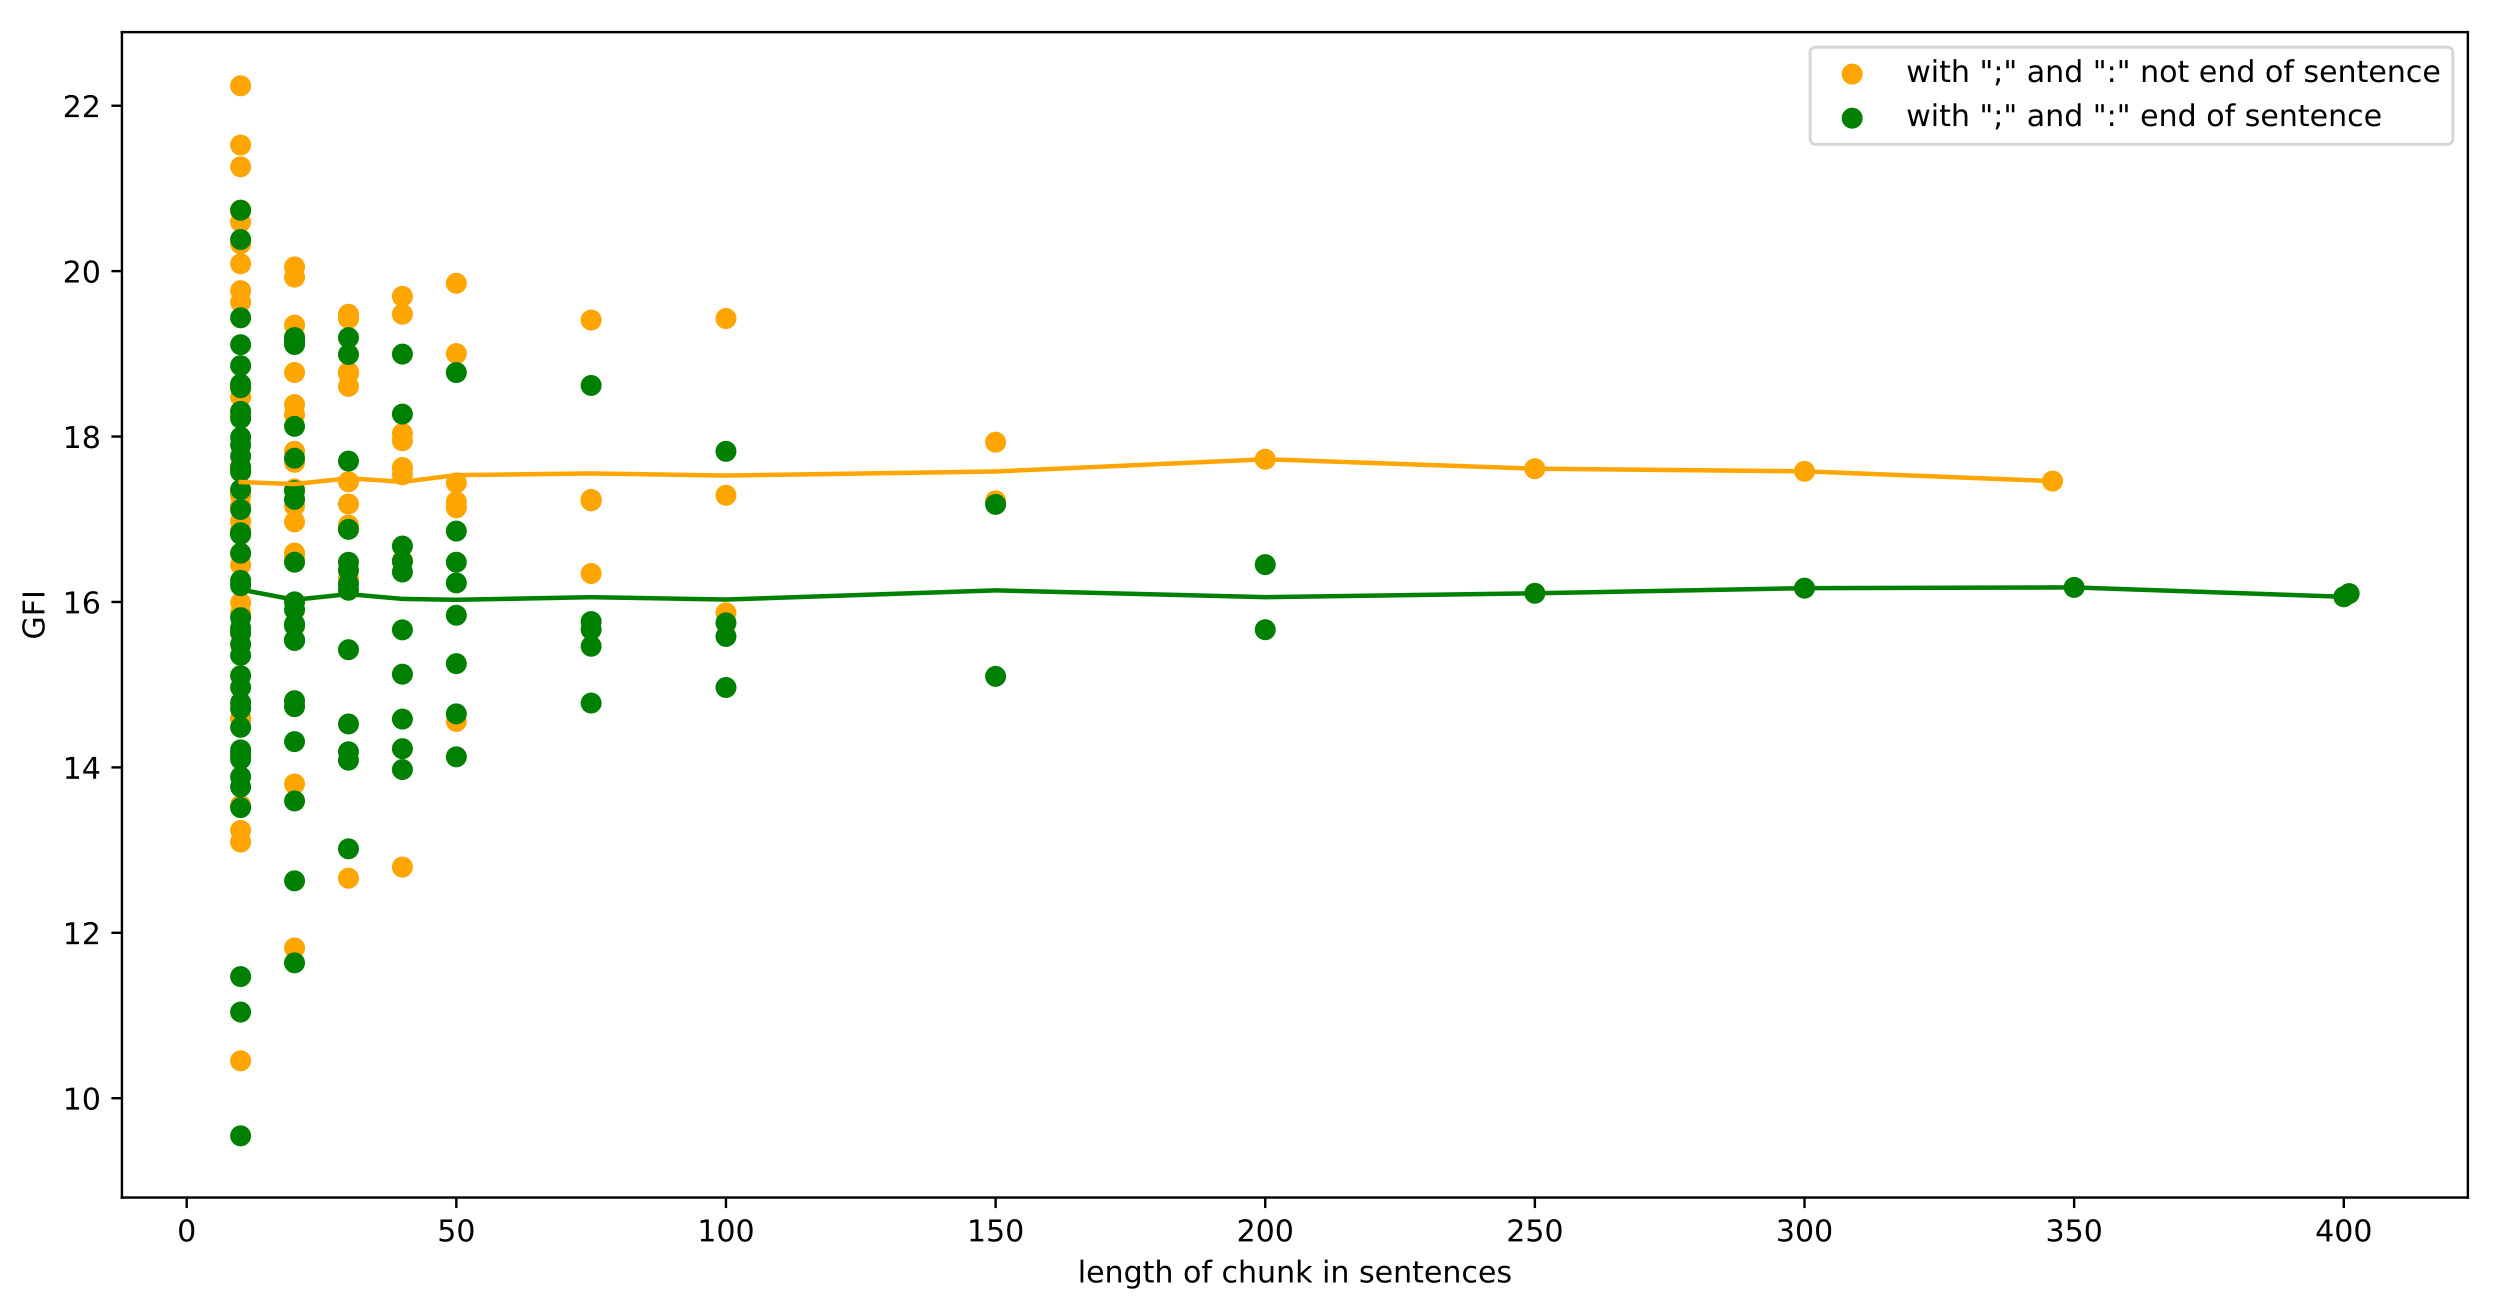 <?xml version="1.0" encoding="utf-8" standalone="no"?>
<!DOCTYPE svg PUBLIC "-//W3C//DTD SVG 1.1//EN"
  "http://www.w3.org/Graphics/SVG/1.1/DTD/svg11.dtd">
<!-- Created with matplotlib (https://matplotlib.org/) -->
<svg height="436.336pt" version="1.1" viewBox="0 0 832.503 436.336" width="832.503pt" xmlns="http://www.w3.org/2000/svg" xmlns:xlink="http://www.w3.org/1999/xlink">
 <defs>
  <style type="text/css">
*{stroke-linecap:butt;stroke-linejoin:round;}
  </style>
 </defs>
 <g id="figure_1">
  <g id="patch_1">
   <path d="M 0 436.336 
L 832.503 436.336 
L 832.503 0 
L 0 0 
z
" style="fill:#ffffff;"/>
  </g>
  <g id="axes_1">
   <g id="patch_2">
    <path d="M 40.603 398.78 
L 821.803 398.78 
L 821.803 10.7 
L 40.603 10.7 
z
" style="fill:#ffffff;"/>
   </g>
   <g id="PathCollection_1">
    <defs>
     <path d="M 0 3 
C 0.796 3 1.559 2.684 2.121 2.121 
C 2.684 1.559 3 0.796 3 0 
C 3 -0.796 2.684 -1.559 2.121 -2.121 
C 1.559 -2.684 0.796 -3 0 -3 
C -0.796 -3 -1.559 -2.684 -2.121 -2.121 
C -2.684 -1.559 -3 -0.796 -3 0 
C -3 0.796 -2.684 1.559 -2.121 2.121 
C -1.559 2.684 -0.796 3 0 3 
z
" id="mbdb0f089f9" style="stroke:#ffa500;"/>
    </defs>
    <g clip-path="url(#p08f7dd1dd4)">
     <use style="fill:#ffa500;stroke:#ffa500;" x="683.511" xlink:href="#mbdb0f089f9" y="160.208"/>
     <use style="fill:#ffa500;stroke:#ffa500;" x="600.905" xlink:href="#mbdb0f089f9" y="156.947"/>
     <use style="fill:#ffa500;stroke:#ffa500;" x="511.116" xlink:href="#mbdb0f089f9" y="156.077"/>
     <use style="fill:#ffa500;stroke:#ffa500;" x="421.326" xlink:href="#mbdb0f089f9" y="152.929"/>
     <use style="fill:#ffa500;stroke:#ffa500;" x="331.537" xlink:href="#mbdb0f089f9" y="147.245"/>
     <use style="fill:#ffa500;stroke:#ffa500;" x="331.537" xlink:href="#mbdb0f089f9" y="166.76"/>
     <use style="fill:#ffa500;stroke:#ffa500;" x="241.748" xlink:href="#mbdb0f089f9" y="106.07"/>
     <use style="fill:#ffa500;stroke:#ffa500;" x="241.748" xlink:href="#mbdb0f089f9" y="204.076"/>
     <use style="fill:#ffa500;stroke:#ffa500;" x="241.748" xlink:href="#mbdb0f089f9" y="164.934"/>
     <use style="fill:#ffa500;stroke:#ffa500;" x="196.853" xlink:href="#mbdb0f089f9" y="106.574"/>
     <use style="fill:#ffa500;stroke:#ffa500;" x="196.853" xlink:href="#mbdb0f089f9" y="190.989"/>
     <use style="fill:#ffa500;stroke:#ffa500;" x="196.853" xlink:href="#mbdb0f089f9" y="166.322"/>
     <use style="fill:#ffa500;stroke:#ffa500;" x="196.853" xlink:href="#mbdb0f089f9" y="166.765"/>
     <use style="fill:#ffa500;stroke:#ffa500;" x="151.958" xlink:href="#mbdb0f089f9" y="117.736"/>
     <use style="fill:#ffa500;stroke:#ffa500;" x="151.958" xlink:href="#mbdb0f089f9" y="94.335"/>
     <use style="fill:#ffa500;stroke:#ffa500;" x="151.958" xlink:href="#mbdb0f089f9" y="240.234"/>
     <use style="fill:#ffa500;stroke:#ffa500;" x="151.958" xlink:href="#mbdb0f089f9" y="169.101"/>
     <use style="fill:#ffa500;stroke:#ffa500;" x="151.958" xlink:href="#mbdb0f089f9" y="167.076"/>
     <use style="fill:#ffa500;stroke:#ffa500;" x="151.958" xlink:href="#mbdb0f089f9" y="160.811"/>
     <use style="fill:#ffa500;stroke:#ffa500;" x="134" xlink:href="#mbdb0f089f9" y="104.624"/>
     <use style="fill:#ffa500;stroke:#ffa500;" x="134" xlink:href="#mbdb0f089f9" y="98.692"/>
     <use style="fill:#ffa500;stroke:#ffa500;" x="134" xlink:href="#mbdb0f089f9" y="146.782"/>
     <use style="fill:#ffa500;stroke:#ffa500;" x="134" xlink:href="#mbdb0f089f9" y="288.74"/>
     <use style="fill:#ffa500;stroke:#ffa500;" x="134" xlink:href="#mbdb0f089f9" y="144.331"/>
     <use style="fill:#ffa500;stroke:#ffa500;" x="134" xlink:href="#mbdb0f089f9" y="158.112"/>
     <use style="fill:#ffa500;stroke:#ffa500;" x="134" xlink:href="#mbdb0f089f9" y="155.677"/>
     <use style="fill:#ffa500;stroke:#ffa500;" x="134" xlink:href="#mbdb0f089f9" y="186.685"/>
     <use style="fill:#ffa500;stroke:#ffa500;" x="116.043" xlink:href="#mbdb0f089f9" y="106.061"/>
     <use style="fill:#ffa500;stroke:#ffa500;" x="116.043" xlink:href="#mbdb0f089f9" y="104.654"/>
     <use style="fill:#ffa500;stroke:#ffa500;" x="116.043" xlink:href="#mbdb0f089f9" y="123.907"/>
     <use style="fill:#ffa500;stroke:#ffa500;" x="116.043" xlink:href="#mbdb0f089f9" y="128.666"/>
     <use style="fill:#ffa500;stroke:#ffa500;" x="116.043" xlink:href="#mbdb0f089f9" y="292.447"/>
     <use style="fill:#ffa500;stroke:#ffa500;" x="116.043" xlink:href="#mbdb0f089f9" y="192.54"/>
     <use style="fill:#ffa500;stroke:#ffa500;" x="116.043" xlink:href="#mbdb0f089f9" y="176.027"/>
     <use style="fill:#ffa500;stroke:#ffa500;" x="116.043" xlink:href="#mbdb0f089f9" y="124.375"/>
     <use style="fill:#ffa500;stroke:#ffa500;" x="116.043" xlink:href="#mbdb0f089f9" y="174.837"/>
     <use style="fill:#ffa500;stroke:#ffa500;" x="116.043" xlink:href="#mbdb0f089f9" y="160.414"/>
     <use style="fill:#ffa500;stroke:#ffa500;" x="116.043" xlink:href="#mbdb0f089f9" y="167.834"/>
     <use style="fill:#ffa500;stroke:#ffa500;" x="98.085" xlink:href="#mbdb0f089f9" y="112.401"/>
     <use style="fill:#ffa500;stroke:#ffa500;" x="98.085" xlink:href="#mbdb0f089f9" y="92.291"/>
     <use style="fill:#ffa500;stroke:#ffa500;" x="98.085" xlink:href="#mbdb0f089f9" y="108.253"/>
     <use style="fill:#ffa500;stroke:#ffa500;" x="98.085" xlink:href="#mbdb0f089f9" y="88.879"/>
     <use style="fill:#ffa500;stroke:#ffa500;" x="98.085" xlink:href="#mbdb0f089f9" y="124.037"/>
     <use style="fill:#ffa500;stroke:#ffa500;" x="98.085" xlink:href="#mbdb0f089f9" y="168.497"/>
     <use style="fill:#ffa500;stroke:#ffa500;" x="98.085" xlink:href="#mbdb0f089f9" y="315.672"/>
     <use style="fill:#ffa500;stroke:#ffa500;" x="98.085" xlink:href="#mbdb0f089f9" y="261.043"/>
     <use style="fill:#ffa500;stroke:#ffa500;" x="98.085" xlink:href="#mbdb0f089f9" y="153.942"/>
     <use style="fill:#ffa500;stroke:#ffa500;" x="98.085" xlink:href="#mbdb0f089f9" y="134.717"/>
     <use style="fill:#ffa500;stroke:#ffa500;" x="98.085" xlink:href="#mbdb0f089f9" y="162.835"/>
     <use style="fill:#ffa500;stroke:#ffa500;" x="98.085" xlink:href="#mbdb0f089f9" y="150.285"/>
     <use style="fill:#ffa500;stroke:#ffa500;" x="98.085" xlink:href="#mbdb0f089f9" y="173.782"/>
     <use style="fill:#ffa500;stroke:#ffa500;" x="98.085" xlink:href="#mbdb0f089f9" y="138.101"/>
     <use style="fill:#ffa500;stroke:#ffa500;" x="98.085" xlink:href="#mbdb0f089f9" y="186.85"/>
     <use style="fill:#ffa500;stroke:#ffa500;" x="98.085" xlink:href="#mbdb0f089f9" y="184.655"/>
     <use style="fill:#ffa500;stroke:#ffa500;" x="98.085" xlink:href="#mbdb0f089f9" y="184.17"/>
     <use style="fill:#ffa500;stroke:#ffa500;" x="80.127" xlink:href="#mbdb0f089f9" y="70.006"/>
     <use style="fill:#ffa500;stroke:#ffa500;" x="80.127" xlink:href="#mbdb0f089f9" y="157.068"/>
     <use style="fill:#ffa500;stroke:#ffa500;" x="80.127" xlink:href="#mbdb0f089f9" y="87.824"/>
     <use style="fill:#ffa500;stroke:#ffa500;" x="80.127" xlink:href="#mbdb0f089f9" y="96.786"/>
     <use style="fill:#ffa500;stroke:#ffa500;" x="80.127" xlink:href="#mbdb0f089f9" y="168.456"/>
     <use style="fill:#ffa500;stroke:#ffa500;" x="80.127" xlink:href="#mbdb0f089f9" y="48.296"/>
     <use style="fill:#ffa500;stroke:#ffa500;" x="80.127" xlink:href="#mbdb0f089f9" y="155.543"/>
     <use style="fill:#ffa500;stroke:#ffa500;" x="80.127" xlink:href="#mbdb0f089f9" y="28.564"/>
     <use style="fill:#ffa500;stroke:#ffa500;" x="80.127" xlink:href="#mbdb0f089f9" y="200.744"/>
     <use style="fill:#ffa500;stroke:#ffa500;" x="80.127" xlink:href="#mbdb0f089f9" y="55.539"/>
     <use style="fill:#ffa500;stroke:#ffa500;" x="80.127" xlink:href="#mbdb0f089f9" y="129.024"/>
     <use style="fill:#ffa500;stroke:#ffa500;" x="80.127" xlink:href="#mbdb0f089f9" y="210.708"/>
     <use style="fill:#ffa500;stroke:#ffa500;" x="80.127" xlink:href="#mbdb0f089f9" y="353.244"/>
     <use style="fill:#ffa500;stroke:#ffa500;" x="80.127" xlink:href="#mbdb0f089f9" y="280.412"/>
     <use style="fill:#ffa500;stroke:#ffa500;" x="80.127" xlink:href="#mbdb0f089f9" y="239.226"/>
     <use style="fill:#ffa500;stroke:#ffa500;" x="80.127" xlink:href="#mbdb0f089f9" y="276.526"/>
     <use style="fill:#ffa500;stroke:#ffa500;" x="80.127" xlink:href="#mbdb0f089f9" y="165.113"/>
     <use style="fill:#ffa500;stroke:#ffa500;" x="80.127" xlink:href="#mbdb0f089f9" y="139.076"/>
     <use style="fill:#ffa500;stroke:#ffa500;" x="80.127" xlink:href="#mbdb0f089f9" y="173.551"/>
     <use style="fill:#ffa500;stroke:#ffa500;" x="80.127" xlink:href="#mbdb0f089f9" y="81.195"/>
     <use style="fill:#ffa500;stroke:#ffa500;" x="80.127" xlink:href="#mbdb0f089f9" y="268.124"/>
     <use style="fill:#ffa500;stroke:#ffa500;" x="80.127" xlink:href="#mbdb0f089f9" y="73.908"/>
     <use style="fill:#ffa500;stroke:#ffa500;" x="80.127" xlink:href="#mbdb0f089f9" y="138.03"/>
     <use style="fill:#ffa500;stroke:#ffa500;" x="80.127" xlink:href="#mbdb0f089f9" y="156.578"/>
     <use style="fill:#ffa500;stroke:#ffa500;" x="80.127" xlink:href="#mbdb0f089f9" y="204.25"/>
     <use style="fill:#ffa500;stroke:#ffa500;" x="80.127" xlink:href="#mbdb0f089f9" y="137.278"/>
     <use style="fill:#ffa500;stroke:#ffa500;" x="80.127" xlink:href="#mbdb0f089f9" y="176.561"/>
     <use style="fill:#ffa500;stroke:#ffa500;" x="80.127" xlink:href="#mbdb0f089f9" y="100.6"/>
     <use style="fill:#ffa500;stroke:#ffa500;" x="80.127" xlink:href="#mbdb0f089f9" y="164.017"/>
     <use style="fill:#ffa500;stroke:#ffa500;" x="80.127" xlink:href="#mbdb0f089f9" y="188.155"/>
     <use style="fill:#ffa500;stroke:#ffa500;" x="80.127" xlink:href="#mbdb0f089f9" y="177.809"/>
     <use style="fill:#ffa500;stroke:#ffa500;" x="80.127" xlink:href="#mbdb0f089f9" y="184.228"/>
     <use style="fill:#ffa500;stroke:#ffa500;" x="80.127" xlink:href="#mbdb0f089f9" y="132.175"/>
     <use style="fill:#ffa500;stroke:#ffa500;" x="80.127" xlink:href="#mbdb0f089f9" y="239.242"/>
    </g>
   </g>
   <g id="PathCollection_2">
    <defs>
     <path d="M 0 3 
C 0.796 3 1.559 2.684 2.121 2.121 
C 2.684 1.559 3 0.796 3 0 
C 3 -0.796 2.684 -1.559 2.121 -2.121 
C 1.559 -2.684 0.796 -3 0 -3 
C -0.796 -3 -1.559 -2.684 -2.121 -2.121 
C -2.684 -1.559 -3 -0.796 -3 0 
C -3 0.796 -2.684 1.559 -2.121 2.121 
C -1.559 2.684 -0.796 3 0 3 
z
" id="m0bd216315c" style="stroke:#008000;"/>
    </defs>
    <g clip-path="url(#p08f7dd1dd4)">
     <use style="fill:#008000;stroke:#008000;" x="782.279" xlink:href="#m0bd216315c" y="197.662"/>
     <use style="fill:#008000;stroke:#008000;" x="780.484" xlink:href="#m0bd216315c" y="198.734"/>
     <use style="fill:#008000;stroke:#008000;" x="690.694" xlink:href="#m0bd216315c" y="195.608"/>
     <use style="fill:#008000;stroke:#008000;" x="600.905" xlink:href="#m0bd216315c" y="195.858"/>
     <use style="fill:#008000;stroke:#008000;" x="511.116" xlink:href="#m0bd216315c" y="197.566"/>
     <use style="fill:#008000;stroke:#008000;" x="421.326" xlink:href="#m0bd216315c" y="188.015"/>
     <use style="fill:#008000;stroke:#008000;" x="421.326" xlink:href="#m0bd216315c" y="209.695"/>
     <use style="fill:#008000;stroke:#008000;" x="331.537" xlink:href="#m0bd216315c" y="167.963"/>
     <use style="fill:#008000;stroke:#008000;" x="331.537" xlink:href="#m0bd216315c" y="225.23"/>
     <use style="fill:#008000;stroke:#008000;" x="241.748" xlink:href="#m0bd216315c" y="150.299"/>
     <use style="fill:#008000;stroke:#008000;" x="241.748" xlink:href="#m0bd216315c" y="228.934"/>
     <use style="fill:#008000;stroke:#008000;" x="241.748" xlink:href="#m0bd216315c" y="211.953"/>
     <use style="fill:#008000;stroke:#008000;" x="241.748" xlink:href="#m0bd216315c" y="207.403"/>
     <use style="fill:#008000;stroke:#008000;" x="196.853" xlink:href="#m0bd216315c" y="128.358"/>
     <use style="fill:#008000;stroke:#008000;" x="196.853" xlink:href="#m0bd216315c" y="206.987"/>
     <use style="fill:#008000;stroke:#008000;" x="196.853" xlink:href="#m0bd216315c" y="234.117"/>
     <use style="fill:#008000;stroke:#008000;" x="196.853" xlink:href="#m0bd216315c" y="215.208"/>
     <use style="fill:#008000;stroke:#008000;" x="196.853" xlink:href="#m0bd216315c" y="209.642"/>
     <use style="fill:#008000;stroke:#008000;" x="151.958" xlink:href="#m0bd216315c" y="124.061"/>
     <use style="fill:#008000;stroke:#008000;" x="151.958" xlink:href="#m0bd216315c" y="176.85"/>
     <use style="fill:#008000;stroke:#008000;" x="151.958" xlink:href="#m0bd216315c" y="204.883"/>
     <use style="fill:#008000;stroke:#008000;" x="151.958" xlink:href="#m0bd216315c" y="252.029"/>
     <use style="fill:#008000;stroke:#008000;" x="151.958" xlink:href="#m0bd216315c" y="237.717"/>
     <use style="fill:#008000;stroke:#008000;" x="151.958" xlink:href="#m0bd216315c" y="187.222"/>
     <use style="fill:#008000;stroke:#008000;" x="151.958" xlink:href="#m0bd216315c" y="194.101"/>
     <use style="fill:#008000;stroke:#008000;" x="151.958" xlink:href="#m0bd216315c" y="220.994"/>
     <use style="fill:#008000;stroke:#008000;" x="134" xlink:href="#m0bd216315c" y="117.912"/>
     <use style="fill:#008000;stroke:#008000;" x="134" xlink:href="#m0bd216315c" y="137.895"/>
     <use style="fill:#008000;stroke:#008000;" x="134" xlink:href="#m0bd216315c" y="190.48"/>
     <use style="fill:#008000;stroke:#008000;" x="134" xlink:href="#m0bd216315c" y="256.262"/>
     <use style="fill:#008000;stroke:#008000;" x="134" xlink:href="#m0bd216315c" y="249.314"/>
     <use style="fill:#008000;stroke:#008000;" x="134" xlink:href="#m0bd216315c" y="239.46"/>
     <use style="fill:#008000;stroke:#008000;" x="134" xlink:href="#m0bd216315c" y="181.838"/>
     <use style="fill:#008000;stroke:#008000;" x="134" xlink:href="#m0bd216315c" y="186.941"/>
     <use style="fill:#008000;stroke:#008000;" x="134" xlink:href="#m0bd216315c" y="224.506"/>
     <use style="fill:#008000;stroke:#008000;" x="134" xlink:href="#m0bd216315c" y="209.741"/>
     <use style="fill:#008000;stroke:#008000;" x="116.043" xlink:href="#m0bd216315c" y="112.431"/>
     <use style="fill:#008000;stroke:#008000;" x="116.043" xlink:href="#m0bd216315c" y="118.044"/>
     <use style="fill:#008000;stroke:#008000;" x="116.043" xlink:href="#m0bd216315c" y="187.249"/>
     <use style="fill:#008000;stroke:#008000;" x="116.043" xlink:href="#m0bd216315c" y="176.269"/>
     <use style="fill:#008000;stroke:#008000;" x="116.043" xlink:href="#m0bd216315c" y="250.346"/>
     <use style="fill:#008000;stroke:#008000;" x="116.043" xlink:href="#m0bd216315c" y="282.659"/>
     <use style="fill:#008000;stroke:#008000;" x="116.043" xlink:href="#m0bd216315c" y="216.351"/>
     <use style="fill:#008000;stroke:#008000;" x="116.043" xlink:href="#m0bd216315c" y="241.085"/>
     <use style="fill:#008000;stroke:#008000;" x="116.043" xlink:href="#m0bd216315c" y="196.547"/>
     <use style="fill:#008000;stroke:#008000;" x="116.043" xlink:href="#m0bd216315c" y="189.893"/>
     <use style="fill:#008000;stroke:#008000;" x="116.043" xlink:href="#m0bd216315c" y="153.549"/>
     <use style="fill:#008000;stroke:#008000;" x="116.043" xlink:href="#m0bd216315c" y="253.145"/>
     <use style="fill:#008000;stroke:#008000;" x="116.043" xlink:href="#m0bd216315c" y="194.413"/>
     <use style="fill:#008000;stroke:#008000;" x="98.085" xlink:href="#m0bd216315c" y="112.401"/>
     <use style="fill:#008000;stroke:#008000;" x="98.085" xlink:href="#m0bd216315c" y="114.723"/>
     <use style="fill:#008000;stroke:#008000;" x="98.085" xlink:href="#m0bd216315c" y="113.505"/>
     <use style="fill:#008000;stroke:#008000;" x="98.085" xlink:href="#m0bd216315c" y="163.38"/>
     <use style="fill:#008000;stroke:#008000;" x="98.085" xlink:href="#m0bd216315c" y="235.329"/>
     <use style="fill:#008000;stroke:#008000;" x="98.085" xlink:href="#m0bd216315c" y="141.971"/>
     <use style="fill:#008000;stroke:#008000;" x="98.085" xlink:href="#m0bd216315c" y="200.419"/>
     <use style="fill:#008000;stroke:#008000;" x="98.085" xlink:href="#m0bd216315c" y="320.626"/>
     <use style="fill:#008000;stroke:#008000;" x="98.085" xlink:href="#m0bd216315c" y="293.315"/>
     <use style="fill:#008000;stroke:#008000;" x="98.085" xlink:href="#m0bd216315c" y="207.8"/>
     <use style="fill:#008000;stroke:#008000;" x="98.085" xlink:href="#m0bd216315c" y="213.206"/>
     <use style="fill:#008000;stroke:#008000;" x="98.085" xlink:href="#m0bd216315c" y="266.716"/>
     <use style="fill:#008000;stroke:#008000;" x="98.085" xlink:href="#m0bd216315c" y="213.22"/>
     <use style="fill:#008000;stroke:#008000;" x="98.085" xlink:href="#m0bd216315c" y="152.59"/>
     <use style="fill:#008000;stroke:#008000;" x="98.085" xlink:href="#m0bd216315c" y="208.408"/>
     <use style="fill:#008000;stroke:#008000;" x="98.085" xlink:href="#m0bd216315c" y="166.289"/>
     <use style="fill:#008000;stroke:#008000;" x="98.085" xlink:href="#m0bd216315c" y="203.068"/>
     <use style="fill:#008000;stroke:#008000;" x="98.085" xlink:href="#m0bd216315c" y="246.962"/>
     <use style="fill:#008000;stroke:#008000;" x="98.085" xlink:href="#m0bd216315c" y="187.211"/>
     <use style="fill:#008000;stroke:#008000;" x="98.085" xlink:href="#m0bd216315c" y="233.332"/>
     <use style="fill:#008000;stroke:#008000;" x="80.127" xlink:href="#m0bd216315c" y="70.006"/>
     <use style="fill:#008000;stroke:#008000;" x="80.127" xlink:href="#m0bd216315c" y="157.068"/>
     <use style="fill:#008000;stroke:#008000;" x="80.127" xlink:href="#m0bd216315c" y="105.824"/>
     <use style="fill:#008000;stroke:#008000;" x="80.127" xlink:href="#m0bd216315c" y="121.762"/>
     <use style="fill:#008000;stroke:#008000;" x="80.127" xlink:href="#m0bd216315c" y="148.184"/>
     <use style="fill:#008000;stroke:#008000;" x="80.127" xlink:href="#m0bd216315c" y="79.761"/>
     <use style="fill:#008000;stroke:#008000;" x="80.127" xlink:href="#m0bd216315c" y="139.313"/>
     <use style="fill:#008000;stroke:#008000;" x="80.127" xlink:href="#m0bd216315c" y="184.228"/>
     <use style="fill:#008000;stroke:#008000;" x="80.127" xlink:href="#m0bd216315c" y="177.401"/>
     <use style="fill:#008000;stroke:#008000;" x="80.127" xlink:href="#m0bd216315c" y="252.806"/>
     <use style="fill:#008000;stroke:#008000;" x="80.127" xlink:href="#m0bd216315c" y="169.665"/>
     <use style="fill:#008000;stroke:#008000;" x="80.127" xlink:href="#m0bd216315c" y="114.783"/>
     <use style="fill:#008000;stroke:#008000;" x="80.127" xlink:href="#m0bd216315c" y="151.913"/>
     <use style="fill:#008000;stroke:#008000;" x="80.127" xlink:href="#m0bd216315c" y="242.195"/>
     <use style="fill:#008000;stroke:#008000;" x="80.127" xlink:href="#m0bd216315c" y="378.237"/>
     <use style="fill:#008000;stroke:#008000;" x="80.127" xlink:href="#m0bd216315c" y="262.062"/>
     <use style="fill:#008000;stroke:#008000;" x="80.127" xlink:href="#m0bd216315c" y="236.045"/>
     <use style="fill:#008000;stroke:#008000;" x="80.127" xlink:href="#m0bd216315c" y="337.012"/>
     <use style="fill:#008000;stroke:#008000;" x="80.127" xlink:href="#m0bd216315c" y="224.993"/>
     <use style="fill:#008000;stroke:#008000;" x="80.127" xlink:href="#m0bd216315c" y="177.955"/>
     <use style="fill:#008000;stroke:#008000;" x="80.127" xlink:href="#m0bd216315c" y="233.955"/>
     <use style="fill:#008000;stroke:#008000;" x="80.127" xlink:href="#m0bd216315c" y="193.272"/>
     <use style="fill:#008000;stroke:#008000;" x="80.127" xlink:href="#m0bd216315c" y="214.586"/>
     <use style="fill:#008000;stroke:#008000;" x="80.127" xlink:href="#m0bd216315c" y="325.2"/>
     <use style="fill:#008000;stroke:#008000;" x="80.127" xlink:href="#m0bd216315c" y="228.909"/>
     <use style="fill:#008000;stroke:#008000;" x="80.127" xlink:href="#m0bd216315c" y="195.038"/>
     <use style="fill:#008000;stroke:#008000;" x="80.127" xlink:href="#m0bd216315c" y="163.039"/>
     <use style="fill:#008000;stroke:#008000;" x="80.127" xlink:href="#m0bd216315c" y="136.975"/>
     <use style="fill:#008000;stroke:#008000;" x="80.127" xlink:href="#m0bd216315c" y="251.404"/>
     <use style="fill:#008000;stroke:#008000;" x="80.127" xlink:href="#m0bd216315c" y="145.573"/>
     <use style="fill:#008000;stroke:#008000;" x="80.127" xlink:href="#m0bd216315c" y="129.118"/>
     <use style="fill:#008000;stroke:#008000;" x="80.127" xlink:href="#m0bd216315c" y="205.674"/>
     <use style="fill:#008000;stroke:#008000;" x="80.127" xlink:href="#m0bd216315c" y="127.901"/>
     <use style="fill:#008000;stroke:#008000;" x="80.127" xlink:href="#m0bd216315c" y="249.71"/>
     <use style="fill:#008000;stroke:#008000;" x="80.127" xlink:href="#m0bd216315c" y="218.235"/>
     <use style="fill:#008000;stroke:#008000;" x="80.127" xlink:href="#m0bd216315c" y="268.939"/>
     <use style="fill:#008000;stroke:#008000;" x="80.127" xlink:href="#m0bd216315c" y="210.755"/>
     <use style="fill:#008000;stroke:#008000;" x="80.127" xlink:href="#m0bd216315c" y="155.573"/>
     <use style="fill:#008000;stroke:#008000;" x="80.127" xlink:href="#m0bd216315c" y="209.141"/>
     <use style="fill:#008000;stroke:#008000;" x="80.127" xlink:href="#m0bd216315c" y="258.661"/>
    </g>
   </g>
   <g id="matplotlib.axis_1">
    <g id="xtick_1">
     <g id="line2d_1">
      <defs>
       <path d="M 0 0 
L 0 3.5 
" id="md67b8f61b0" style="stroke:#000000;stroke-width:0.8;"/>
      </defs>
      <g>
       <use style="stroke:#000000;stroke-width:0.8;" x="62.169" xlink:href="#md67b8f61b0" y="398.78"/>
      </g>
     </g>
     <g id="text_1">
      <!-- 0 -->
      <defs>
       <path d="M 31.781 66.406 
Q 24.172 66.406 20.328 58.906 
Q 16.5 51.422 16.5 36.375 
Q 16.5 21.391 20.328 13.891 
Q 24.172 6.391 31.781 6.391 
Q 39.453 6.391 43.281 13.891 
Q 47.125 21.391 47.125 36.375 
Q 47.125 51.422 43.281 58.906 
Q 39.453 66.406 31.781 66.406 
z
M 31.781 74.219 
Q 44.047 74.219 50.516 64.516 
Q 56.984 54.828 56.984 36.375 
Q 56.984 17.969 50.516 8.266 
Q 44.047 -1.422 31.781 -1.422 
Q 19.531 -1.422 13.062 8.266 
Q 6.594 17.969 6.594 36.375 
Q 6.594 54.828 13.062 64.516 
Q 19.531 74.219 31.781 74.219 
z
" id="DejaVuSans-48"/>
      </defs>
      <g transform="translate(58.988 413.378)scale(0.1 -0.1)">
       <use xlink:href="#DejaVuSans-48"/>
      </g>
     </g>
    </g>
    <g id="xtick_2">
     <g id="line2d_2">
      <g>
       <use style="stroke:#000000;stroke-width:0.8;" x="151.958" xlink:href="#md67b8f61b0" y="398.78"/>
      </g>
     </g>
     <g id="text_2">
      <!-- 50 -->
      <defs>
       <path d="M 10.797 72.906 
L 49.516 72.906 
L 49.516 64.594 
L 19.828 64.594 
L 19.828 46.734 
Q 21.969 47.469 24.109 47.828 
Q 26.266 48.188 28.422 48.188 
Q 40.625 48.188 47.75 41.5 
Q 54.891 34.812 54.891 23.391 
Q 54.891 11.625 47.562 5.094 
Q 40.234 -1.422 26.906 -1.422 
Q 22.312 -1.422 17.547 -0.641 
Q 12.797 0.141 7.719 1.703 
L 7.719 11.625 
Q 12.109 9.234 16.797 8.062 
Q 21.484 6.891 26.703 6.891 
Q 35.156 6.891 40.078 11.328 
Q 45.016 15.766 45.016 23.391 
Q 45.016 31 40.078 35.438 
Q 35.156 39.891 26.703 39.891 
Q 22.75 39.891 18.812 39.016 
Q 14.891 38.141 10.797 36.281 
z
" id="DejaVuSans-53"/>
      </defs>
      <g transform="translate(145.596 413.378)scale(0.1 -0.1)">
       <use xlink:href="#DejaVuSans-53"/>
       <use x="63.623" xlink:href="#DejaVuSans-48"/>
      </g>
     </g>
    </g>
    <g id="xtick_3">
     <g id="line2d_3">
      <g>
       <use style="stroke:#000000;stroke-width:0.8;" x="241.748" xlink:href="#md67b8f61b0" y="398.78"/>
      </g>
     </g>
     <g id="text_3">
      <!-- 100 -->
      <defs>
       <path d="M 12.406 8.297 
L 28.516 8.297 
L 28.516 63.922 
L 10.984 60.406 
L 10.984 69.391 
L 28.422 72.906 
L 38.281 72.906 
L 38.281 8.297 
L 54.391 8.297 
L 54.391 0 
L 12.406 0 
z
" id="DejaVuSans-49"/>
      </defs>
      <g transform="translate(232.204 413.378)scale(0.1 -0.1)">
       <use xlink:href="#DejaVuSans-49"/>
       <use x="63.623" xlink:href="#DejaVuSans-48"/>
       <use x="127.246" xlink:href="#DejaVuSans-48"/>
      </g>
     </g>
    </g>
    <g id="xtick_4">
     <g id="line2d_4">
      <g>
       <use style="stroke:#000000;stroke-width:0.8;" x="331.537" xlink:href="#md67b8f61b0" y="398.78"/>
      </g>
     </g>
     <g id="text_4">
      <!-- 150 -->
      <g transform="translate(321.993 413.378)scale(0.1 -0.1)">
       <use xlink:href="#DejaVuSans-49"/>
       <use x="63.623" xlink:href="#DejaVuSans-53"/>
       <use x="127.246" xlink:href="#DejaVuSans-48"/>
      </g>
     </g>
    </g>
    <g id="xtick_5">
     <g id="line2d_5">
      <g>
       <use style="stroke:#000000;stroke-width:0.8;" x="421.326" xlink:href="#md67b8f61b0" y="398.78"/>
      </g>
     </g>
     <g id="text_5">
      <!-- 200 -->
      <defs>
       <path d="M 19.188 8.297 
L 53.609 8.297 
L 53.609 0 
L 7.328 0 
L 7.328 8.297 
Q 12.938 14.109 22.625 23.891 
Q 32.328 33.688 34.812 36.531 
Q 39.547 41.844 41.422 45.531 
Q 43.312 49.219 43.312 52.781 
Q 43.312 58.594 39.234 62.25 
Q 35.156 65.922 28.609 65.922 
Q 23.969 65.922 18.812 64.312 
Q 13.672 62.703 7.812 59.422 
L 7.812 69.391 
Q 13.766 71.781 18.938 73 
Q 24.125 74.219 28.422 74.219 
Q 39.75 74.219 46.484 68.547 
Q 53.219 62.891 53.219 53.422 
Q 53.219 48.922 51.531 44.891 
Q 49.859 40.875 45.406 35.406 
Q 44.188 33.984 37.641 27.219 
Q 31.109 20.453 19.188 8.297 
z
" id="DejaVuSans-50"/>
      </defs>
      <g transform="translate(411.783 413.378)scale(0.1 -0.1)">
       <use xlink:href="#DejaVuSans-50"/>
       <use x="63.623" xlink:href="#DejaVuSans-48"/>
       <use x="127.246" xlink:href="#DejaVuSans-48"/>
      </g>
     </g>
    </g>
    <g id="xtick_6">
     <g id="line2d_6">
      <g>
       <use style="stroke:#000000;stroke-width:0.8;" x="511.116" xlink:href="#md67b8f61b0" y="398.78"/>
      </g>
     </g>
     <g id="text_6">
      <!-- 250 -->
      <g transform="translate(501.572 413.378)scale(0.1 -0.1)">
       <use xlink:href="#DejaVuSans-50"/>
       <use x="63.623" xlink:href="#DejaVuSans-53"/>
       <use x="127.246" xlink:href="#DejaVuSans-48"/>
      </g>
     </g>
    </g>
    <g id="xtick_7">
     <g id="line2d_7">
      <g>
       <use style="stroke:#000000;stroke-width:0.8;" x="600.905" xlink:href="#md67b8f61b0" y="398.78"/>
      </g>
     </g>
     <g id="text_7">
      <!-- 300 -->
      <defs>
       <path d="M 40.578 39.312 
Q 47.656 37.797 51.625 33 
Q 55.609 28.219 55.609 21.188 
Q 55.609 10.406 48.188 4.484 
Q 40.766 -1.422 27.094 -1.422 
Q 22.516 -1.422 17.656 -0.516 
Q 12.797 0.391 7.625 2.203 
L 7.625 11.719 
Q 11.719 9.328 16.594 8.109 
Q 21.484 6.891 26.812 6.891 
Q 36.078 6.891 40.938 10.547 
Q 45.797 14.203 45.797 21.188 
Q 45.797 27.641 41.281 31.266 
Q 36.766 34.906 28.719 34.906 
L 20.219 34.906 
L 20.219 43.016 
L 29.109 43.016 
Q 36.375 43.016 40.234 45.922 
Q 44.094 48.828 44.094 54.297 
Q 44.094 59.906 40.109 62.906 
Q 36.141 65.922 28.719 65.922 
Q 24.656 65.922 20.016 65.031 
Q 15.375 64.156 9.812 62.312 
L 9.812 71.094 
Q 15.438 72.656 20.344 73.438 
Q 25.25 74.219 29.594 74.219 
Q 40.828 74.219 47.359 69.109 
Q 53.906 64.016 53.906 55.328 
Q 53.906 49.266 50.438 45.094 
Q 46.969 40.922 40.578 39.312 
z
" id="DejaVuSans-51"/>
      </defs>
      <g transform="translate(591.361 413.378)scale(0.1 -0.1)">
       <use xlink:href="#DejaVuSans-51"/>
       <use x="63.623" xlink:href="#DejaVuSans-48"/>
       <use x="127.246" xlink:href="#DejaVuSans-48"/>
      </g>
     </g>
    </g>
    <g id="xtick_8">
     <g id="line2d_8">
      <g>
       <use style="stroke:#000000;stroke-width:0.8;" x="690.694" xlink:href="#md67b8f61b0" y="398.78"/>
      </g>
     </g>
     <g id="text_8">
      <!-- 350 -->
      <g transform="translate(681.151 413.378)scale(0.1 -0.1)">
       <use xlink:href="#DejaVuSans-51"/>
       <use x="63.623" xlink:href="#DejaVuSans-53"/>
       <use x="127.246" xlink:href="#DejaVuSans-48"/>
      </g>
     </g>
    </g>
    <g id="xtick_9">
     <g id="line2d_9">
      <g>
       <use style="stroke:#000000;stroke-width:0.8;" x="780.484" xlink:href="#md67b8f61b0" y="398.78"/>
      </g>
     </g>
     <g id="text_9">
      <!-- 400 -->
      <defs>
       <path d="M 37.797 64.312 
L 12.891 25.391 
L 37.797 25.391 
z
M 35.203 72.906 
L 47.609 72.906 
L 47.609 25.391 
L 58.016 25.391 
L 58.016 17.188 
L 47.609 17.188 
L 47.609 0 
L 37.797 0 
L 37.797 17.188 
L 4.891 17.188 
L 4.891 26.703 
z
" id="DejaVuSans-52"/>
      </defs>
      <g transform="translate(770.94 413.378)scale(0.1 -0.1)">
       <use xlink:href="#DejaVuSans-52"/>
       <use x="63.623" xlink:href="#DejaVuSans-48"/>
       <use x="127.246" xlink:href="#DejaVuSans-48"/>
      </g>
     </g>
    </g>
    <g id="text_10">
     <!-- length of chunk in sentences -->
     <defs>
      <path d="M 9.422 75.984 
L 18.406 75.984 
L 18.406 0 
L 9.422 0 
z
" id="DejaVuSans-108"/>
      <path d="M 56.203 29.594 
L 56.203 25.203 
L 14.891 25.203 
Q 15.484 15.922 20.484 11.062 
Q 25.484 6.203 34.422 6.203 
Q 39.594 6.203 44.453 7.469 
Q 49.312 8.734 54.109 11.281 
L 54.109 2.781 
Q 49.266 0.734 44.188 -0.344 
Q 39.109 -1.422 33.891 -1.422 
Q 20.797 -1.422 13.156 6.188 
Q 5.516 13.812 5.516 26.812 
Q 5.516 40.234 12.766 48.109 
Q 20.016 56 32.328 56 
Q 43.359 56 49.781 48.891 
Q 56.203 41.797 56.203 29.594 
z
M 47.219 32.234 
Q 47.125 39.594 43.094 43.984 
Q 39.062 48.391 32.422 48.391 
Q 24.906 48.391 20.391 44.141 
Q 15.875 39.891 15.188 32.172 
z
" id="DejaVuSans-101"/>
      <path d="M 54.891 33.016 
L 54.891 0 
L 45.906 0 
L 45.906 32.719 
Q 45.906 40.484 42.875 44.328 
Q 39.844 48.188 33.797 48.188 
Q 26.516 48.188 22.312 43.547 
Q 18.109 38.922 18.109 30.906 
L 18.109 0 
L 9.078 0 
L 9.078 54.688 
L 18.109 54.688 
L 18.109 46.188 
Q 21.344 51.125 25.703 53.562 
Q 30.078 56 35.797 56 
Q 45.219 56 50.047 50.172 
Q 54.891 44.344 54.891 33.016 
z
" id="DejaVuSans-110"/>
      <path d="M 45.406 27.984 
Q 45.406 37.75 41.375 43.109 
Q 37.359 48.484 30.078 48.484 
Q 22.859 48.484 18.828 43.109 
Q 14.797 37.75 14.797 27.984 
Q 14.797 18.266 18.828 12.891 
Q 22.859 7.516 30.078 7.516 
Q 37.359 7.516 41.375 12.891 
Q 45.406 18.266 45.406 27.984 
z
M 54.391 6.781 
Q 54.391 -7.172 48.188 -13.984 
Q 42 -20.797 29.203 -20.797 
Q 24.469 -20.797 20.266 -20.094 
Q 16.062 -19.391 12.109 -17.922 
L 12.109 -9.188 
Q 16.062 -11.328 19.922 -12.344 
Q 23.781 -13.375 27.781 -13.375 
Q 36.625 -13.375 41.016 -8.766 
Q 45.406 -4.156 45.406 5.172 
L 45.406 9.625 
Q 42.625 4.781 38.281 2.391 
Q 33.938 0 27.875 0 
Q 17.828 0 11.672 7.656 
Q 5.516 15.328 5.516 27.984 
Q 5.516 40.672 11.672 48.328 
Q 17.828 56 27.875 56 
Q 33.938 56 38.281 53.609 
Q 42.625 51.219 45.406 46.391 
L 45.406 54.688 
L 54.391 54.688 
z
" id="DejaVuSans-103"/>
      <path d="M 18.312 70.219 
L 18.312 54.688 
L 36.812 54.688 
L 36.812 47.703 
L 18.312 47.703 
L 18.312 18.016 
Q 18.312 11.328 20.141 9.422 
Q 21.969 7.516 27.594 7.516 
L 36.812 7.516 
L 36.812 0 
L 27.594 0 
Q 17.188 0 13.234 3.875 
Q 9.281 7.766 9.281 18.016 
L 9.281 47.703 
L 2.688 47.703 
L 2.688 54.688 
L 9.281 54.688 
L 9.281 70.219 
z
" id="DejaVuSans-116"/>
      <path d="M 54.891 33.016 
L 54.891 0 
L 45.906 0 
L 45.906 32.719 
Q 45.906 40.484 42.875 44.328 
Q 39.844 48.188 33.797 48.188 
Q 26.516 48.188 22.312 43.547 
Q 18.109 38.922 18.109 30.906 
L 18.109 0 
L 9.078 0 
L 9.078 75.984 
L 18.109 75.984 
L 18.109 46.188 
Q 21.344 51.125 25.703 53.562 
Q 30.078 56 35.797 56 
Q 45.219 56 50.047 50.172 
Q 54.891 44.344 54.891 33.016 
z
" id="DejaVuSans-104"/>
      <path id="DejaVuSans-32"/>
      <path d="M 30.609 48.391 
Q 23.391 48.391 19.188 42.75 
Q 14.984 37.109 14.984 27.297 
Q 14.984 17.484 19.156 11.844 
Q 23.344 6.203 30.609 6.203 
Q 37.797 6.203 41.984 11.859 
Q 46.188 17.531 46.188 27.297 
Q 46.188 37.016 41.984 42.703 
Q 37.797 48.391 30.609 48.391 
z
M 30.609 56 
Q 42.328 56 49.016 48.375 
Q 55.719 40.766 55.719 27.297 
Q 55.719 13.875 49.016 6.219 
Q 42.328 -1.422 30.609 -1.422 
Q 18.844 -1.422 12.172 6.219 
Q 5.516 13.875 5.516 27.297 
Q 5.516 40.766 12.172 48.375 
Q 18.844 56 30.609 56 
z
" id="DejaVuSans-111"/>
      <path d="M 37.109 75.984 
L 37.109 68.5 
L 28.516 68.5 
Q 23.688 68.5 21.797 66.547 
Q 19.922 64.594 19.922 59.516 
L 19.922 54.688 
L 34.719 54.688 
L 34.719 47.703 
L 19.922 47.703 
L 19.922 0 
L 10.891 0 
L 10.891 47.703 
L 2.297 47.703 
L 2.297 54.688 
L 10.891 54.688 
L 10.891 58.5 
Q 10.891 67.625 15.141 71.797 
Q 19.391 75.984 28.609 75.984 
z
" id="DejaVuSans-102"/>
      <path d="M 48.781 52.594 
L 48.781 44.188 
Q 44.969 46.297 41.141 47.344 
Q 37.312 48.391 33.406 48.391 
Q 24.656 48.391 19.812 42.844 
Q 14.984 37.312 14.984 27.297 
Q 14.984 17.281 19.812 11.734 
Q 24.656 6.203 33.406 6.203 
Q 37.312 6.203 41.141 7.25 
Q 44.969 8.297 48.781 10.406 
L 48.781 2.094 
Q 45.016 0.344 40.984 -0.531 
Q 36.969 -1.422 32.422 -1.422 
Q 20.062 -1.422 12.781 6.344 
Q 5.516 14.109 5.516 27.297 
Q 5.516 40.672 12.859 48.328 
Q 20.219 56 33.016 56 
Q 37.156 56 41.109 55.141 
Q 45.062 54.297 48.781 52.594 
z
" id="DejaVuSans-99"/>
      <path d="M 8.5 21.578 
L 8.5 54.688 
L 17.484 54.688 
L 17.484 21.922 
Q 17.484 14.156 20.5 10.266 
Q 23.531 6.391 29.594 6.391 
Q 36.859 6.391 41.078 11.031 
Q 45.312 15.672 45.312 23.688 
L 45.312 54.688 
L 54.297 54.688 
L 54.297 0 
L 45.312 0 
L 45.312 8.406 
Q 42.047 3.422 37.719 1 
Q 33.406 -1.422 27.688 -1.422 
Q 18.266 -1.422 13.375 4.438 
Q 8.5 10.297 8.5 21.578 
z
M 31.109 56 
z
" id="DejaVuSans-117"/>
      <path d="M 9.078 75.984 
L 18.109 75.984 
L 18.109 31.109 
L 44.922 54.688 
L 56.391 54.688 
L 27.391 29.109 
L 57.625 0 
L 45.906 0 
L 18.109 26.703 
L 18.109 0 
L 9.078 0 
z
" id="DejaVuSans-107"/>
      <path d="M 9.422 54.688 
L 18.406 54.688 
L 18.406 0 
L 9.422 0 
z
M 9.422 75.984 
L 18.406 75.984 
L 18.406 64.594 
L 9.422 64.594 
z
" id="DejaVuSans-105"/>
      <path d="M 44.281 53.078 
L 44.281 44.578 
Q 40.484 46.531 36.375 47.5 
Q 32.281 48.484 27.875 48.484 
Q 21.188 48.484 17.844 46.438 
Q 14.5 44.391 14.5 40.281 
Q 14.5 37.156 16.891 35.375 
Q 19.281 33.594 26.516 31.984 
L 29.594 31.297 
Q 39.156 29.25 43.188 25.516 
Q 47.219 21.781 47.219 15.094 
Q 47.219 7.469 41.188 3.016 
Q 35.156 -1.422 24.609 -1.422 
Q 20.219 -1.422 15.453 -0.562 
Q 10.688 0.297 5.422 2 
L 5.422 11.281 
Q 10.406 8.688 15.234 7.391 
Q 20.062 6.109 24.812 6.109 
Q 31.156 6.109 34.562 8.281 
Q 37.984 10.453 37.984 14.406 
Q 37.984 18.062 35.516 20.016 
Q 33.062 21.969 24.703 23.781 
L 21.578 24.516 
Q 13.234 26.266 9.516 29.906 
Q 5.812 33.547 5.812 39.891 
Q 5.812 47.609 11.281 51.797 
Q 16.75 56 26.812 56 
Q 31.781 56 36.172 55.266 
Q 40.578 54.547 44.281 53.078 
z
" id="DejaVuSans-115"/>
     </defs>
     <g transform="translate(358.895 427.057)scale(0.1 -0.1)">
      <use xlink:href="#DejaVuSans-108"/>
      <use x="27.783" xlink:href="#DejaVuSans-101"/>
      <use x="89.307" xlink:href="#DejaVuSans-110"/>
      <use x="152.686" xlink:href="#DejaVuSans-103"/>
      <use x="216.162" xlink:href="#DejaVuSans-116"/>
      <use x="255.371" xlink:href="#DejaVuSans-104"/>
      <use x="318.75" xlink:href="#DejaVuSans-32"/>
      <use x="350.537" xlink:href="#DejaVuSans-111"/>
      <use x="411.719" xlink:href="#DejaVuSans-102"/>
      <use x="446.924" xlink:href="#DejaVuSans-32"/>
      <use x="478.711" xlink:href="#DejaVuSans-99"/>
      <use x="533.691" xlink:href="#DejaVuSans-104"/>
      <use x="597.07" xlink:href="#DejaVuSans-117"/>
      <use x="660.449" xlink:href="#DejaVuSans-110"/>
      <use x="723.828" xlink:href="#DejaVuSans-107"/>
      <use x="781.738" xlink:href="#DejaVuSans-32"/>
      <use x="813.525" xlink:href="#DejaVuSans-105"/>
      <use x="841.309" xlink:href="#DejaVuSans-110"/>
      <use x="904.688" xlink:href="#DejaVuSans-32"/>
      <use x="936.475" xlink:href="#DejaVuSans-115"/>
      <use x="988.574" xlink:href="#DejaVuSans-101"/>
      <use x="1050.098" xlink:href="#DejaVuSans-110"/>
      <use x="1113.477" xlink:href="#DejaVuSans-116"/>
      <use x="1152.686" xlink:href="#DejaVuSans-101"/>
      <use x="1214.209" xlink:href="#DejaVuSans-110"/>
      <use x="1277.588" xlink:href="#DejaVuSans-99"/>
      <use x="1332.568" xlink:href="#DejaVuSans-101"/>
      <use x="1394.092" xlink:href="#DejaVuSans-115"/>
     </g>
    </g>
   </g>
   <g id="matplotlib.axis_2">
    <g id="ytick_1">
     <g id="line2d_10">
      <defs>
       <path d="M 0 0 
L -3.5 0 
" id="ma2da88b635" style="stroke:#000000;stroke-width:0.8;"/>
      </defs>
      <g>
       <use style="stroke:#000000;stroke-width:0.8;" x="40.603" xlink:href="#ma2da88b635" y="365.695"/>
      </g>
     </g>
     <g id="text_11">
      <!-- 10 -->
      <g transform="translate(20.878 369.495)scale(0.1 -0.1)">
       <use xlink:href="#DejaVuSans-49"/>
       <use x="63.623" xlink:href="#DejaVuSans-48"/>
      </g>
     </g>
    </g>
    <g id="ytick_2">
     <g id="line2d_11">
      <g>
       <use style="stroke:#000000;stroke-width:0.8;" x="40.603" xlink:href="#ma2da88b635" y="310.615"/>
      </g>
     </g>
     <g id="text_12">
      <!-- 12 -->
      <g transform="translate(20.878 314.414)scale(0.1 -0.1)">
       <use xlink:href="#DejaVuSans-49"/>
       <use x="63.623" xlink:href="#DejaVuSans-50"/>
      </g>
     </g>
    </g>
    <g id="ytick_3">
     <g id="line2d_12">
      <g>
       <use style="stroke:#000000;stroke-width:0.8;" x="40.603" xlink:href="#ma2da88b635" y="255.535"/>
      </g>
     </g>
     <g id="text_13">
      <!-- 14 -->
      <g transform="translate(20.878 259.334)scale(0.1 -0.1)">
       <use xlink:href="#DejaVuSans-49"/>
       <use x="63.623" xlink:href="#DejaVuSans-52"/>
      </g>
     </g>
    </g>
    <g id="ytick_4">
     <g id="line2d_13">
      <g>
       <use style="stroke:#000000;stroke-width:0.8;" x="40.603" xlink:href="#ma2da88b635" y="200.455"/>
      </g>
     </g>
     <g id="text_14">
      <!-- 16 -->
      <defs>
       <path d="M 33.016 40.375 
Q 26.375 40.375 22.484 35.828 
Q 18.609 31.297 18.609 23.391 
Q 18.609 15.531 22.484 10.953 
Q 26.375 6.391 33.016 6.391 
Q 39.656 6.391 43.531 10.953 
Q 47.406 15.531 47.406 23.391 
Q 47.406 31.297 43.531 35.828 
Q 39.656 40.375 33.016 40.375 
z
M 52.594 71.297 
L 52.594 62.312 
Q 48.875 64.062 45.094 64.984 
Q 41.312 65.922 37.594 65.922 
Q 27.828 65.922 22.672 59.328 
Q 17.531 52.734 16.797 39.406 
Q 19.672 43.656 24.016 45.922 
Q 28.375 48.188 33.594 48.188 
Q 44.578 48.188 50.953 41.516 
Q 57.328 34.859 57.328 23.391 
Q 57.328 12.156 50.688 5.359 
Q 44.047 -1.422 33.016 -1.422 
Q 20.359 -1.422 13.672 8.266 
Q 6.984 17.969 6.984 36.375 
Q 6.984 53.656 15.188 63.938 
Q 23.391 74.219 37.203 74.219 
Q 40.922 74.219 44.703 73.484 
Q 48.484 72.75 52.594 71.297 
z
" id="DejaVuSans-54"/>
      </defs>
      <g transform="translate(20.878 204.254)scale(0.1 -0.1)">
       <use xlink:href="#DejaVuSans-49"/>
       <use x="63.623" xlink:href="#DejaVuSans-54"/>
      </g>
     </g>
    </g>
    <g id="ytick_5">
     <g id="line2d_14">
      <g>
       <use style="stroke:#000000;stroke-width:0.8;" x="40.603" xlink:href="#ma2da88b635" y="145.375"/>
      </g>
     </g>
     <g id="text_15">
      <!-- 18 -->
      <defs>
       <path d="M 31.781 34.625 
Q 24.75 34.625 20.719 30.859 
Q 16.703 27.094 16.703 20.516 
Q 16.703 13.922 20.719 10.156 
Q 24.75 6.391 31.781 6.391 
Q 38.812 6.391 42.859 10.172 
Q 46.922 13.969 46.922 20.516 
Q 46.922 27.094 42.891 30.859 
Q 38.875 34.625 31.781 34.625 
z
M 21.922 38.812 
Q 15.578 40.375 12.031 44.719 
Q 8.5 49.078 8.5 55.328 
Q 8.5 64.062 14.719 69.141 
Q 20.953 74.219 31.781 74.219 
Q 42.672 74.219 48.875 69.141 
Q 55.078 64.062 55.078 55.328 
Q 55.078 49.078 51.531 44.719 
Q 48 40.375 41.703 38.812 
Q 48.828 37.156 52.797 32.312 
Q 56.781 27.484 56.781 20.516 
Q 56.781 9.906 50.312 4.234 
Q 43.844 -1.422 31.781 -1.422 
Q 19.734 -1.422 13.25 4.234 
Q 6.781 9.906 6.781 20.516 
Q 6.781 27.484 10.781 32.312 
Q 14.797 37.156 21.922 38.812 
z
M 18.312 54.391 
Q 18.312 48.734 21.844 45.562 
Q 25.391 42.391 31.781 42.391 
Q 38.141 42.391 41.719 45.562 
Q 45.312 48.734 45.312 54.391 
Q 45.312 60.062 41.719 63.234 
Q 38.141 66.406 31.781 66.406 
Q 25.391 66.406 21.844 63.234 
Q 18.312 60.062 18.312 54.391 
z
" id="DejaVuSans-56"/>
      </defs>
      <g transform="translate(20.878 149.174)scale(0.1 -0.1)">
       <use xlink:href="#DejaVuSans-49"/>
       <use x="63.623" xlink:href="#DejaVuSans-56"/>
      </g>
     </g>
    </g>
    <g id="ytick_6">
     <g id="line2d_15">
      <g>
       <use style="stroke:#000000;stroke-width:0.8;" x="40.603" xlink:href="#ma2da88b635" y="90.295"/>
      </g>
     </g>
     <g id="text_16">
      <!-- 20 -->
      <g transform="translate(20.878 94.094)scale(0.1 -0.1)">
       <use xlink:href="#DejaVuSans-50"/>
       <use x="63.623" xlink:href="#DejaVuSans-48"/>
      </g>
     </g>
    </g>
    <g id="ytick_7">
     <g id="line2d_16">
      <g>
       <use style="stroke:#000000;stroke-width:0.8;" x="40.603" xlink:href="#ma2da88b635" y="35.214"/>
      </g>
     </g>
     <g id="text_17">
      <!-- 22 -->
      <g transform="translate(20.878 39.014)scale(0.1 -0.1)">
       <use xlink:href="#DejaVuSans-50"/>
       <use x="63.623" xlink:href="#DejaVuSans-50"/>
      </g>
     </g>
    </g>
    <g id="text_18">
     <!-- GFI -->
     <defs>
      <path d="M 59.516 10.406 
L 59.516 29.984 
L 43.406 29.984 
L 43.406 38.094 
L 69.281 38.094 
L 69.281 6.781 
Q 63.578 2.734 56.688 0.656 
Q 49.812 -1.422 42 -1.422 
Q 24.906 -1.422 15.25 8.562 
Q 5.609 18.562 5.609 36.375 
Q 5.609 54.25 15.25 64.234 
Q 24.906 74.219 42 74.219 
Q 49.125 74.219 55.547 72.453 
Q 61.969 70.703 67.391 67.281 
L 67.391 56.781 
Q 61.922 61.422 55.766 63.766 
Q 49.609 66.109 42.828 66.109 
Q 29.438 66.109 22.719 58.641 
Q 16.016 51.172 16.016 36.375 
Q 16.016 21.625 22.719 14.156 
Q 29.438 6.688 42.828 6.688 
Q 48.047 6.688 52.141 7.594 
Q 56.25 8.5 59.516 10.406 
z
" id="DejaVuSans-71"/>
      <path d="M 9.812 72.906 
L 51.703 72.906 
L 51.703 64.594 
L 19.672 64.594 
L 19.672 43.109 
L 48.578 43.109 
L 48.578 34.812 
L 19.672 34.812 
L 19.672 0 
L 9.812 0 
z
" id="DejaVuSans-70"/>
      <path d="M 9.812 72.906 
L 19.672 72.906 
L 19.672 0 
L 9.812 0 
z
" id="DejaVuSans-73"/>
     </defs>
     <g transform="translate(14.798 212.965)rotate(-90)scale(0.1 -0.1)">
      <use xlink:href="#DejaVuSans-71"/>
      <use x="77.49" xlink:href="#DejaVuSans-70"/>
      <use x="135.01" xlink:href="#DejaVuSans-73"/>
     </g>
    </g>
   </g>
   <g id="line2d_17">
    <path clip-path="url(#p08f7dd1dd4)" d="M 80.127 160.525 
L 98.085 161.201 
L 116.043 159.251 
L 134 160.455 
L 151.958 158.215 
L 196.853 157.662 
L 241.748 158.36 
L 331.537 157.002 
L 421.326 152.929 
L 511.116 156.077 
L 600.905 156.947 
L 683.511 160.208 
" style="fill:none;stroke:#ffa500;stroke-linecap:square;stroke-width:1.5;"/>
   </g>
   <g id="line2d_18">
    <path clip-path="url(#p08f7dd1dd4)" d="M 80.127 196.322 
L 98.085 199.724 
L 116.043 197.845 
L 134 199.435 
L 151.958 199.732 
L 196.853 198.863 
L 241.748 199.647 
L 331.537 196.597 
L 421.326 198.855 
L 511.116 197.566 
L 600.905 195.858 
L 690.694 195.608 
L 780.484 198.734 
L 782.279 197.662 
" style="fill:none;stroke:#008000;stroke-linecap:square;stroke-width:1.5;"/>
   </g>
   <g id="patch_3">
    <path d="M 40.603 398.78 
L 40.603 10.7 
" style="fill:none;stroke:#000000;stroke-linecap:square;stroke-linejoin:miter;stroke-width:0.8;"/>
   </g>
   <g id="patch_4">
    <path d="M 821.803 398.78 
L 821.803 10.7 
" style="fill:none;stroke:#000000;stroke-linecap:square;stroke-linejoin:miter;stroke-width:0.8;"/>
   </g>
   <g id="patch_5">
    <path d="M 40.603 398.78 
L 821.803 398.78 
" style="fill:none;stroke:#000000;stroke-linecap:square;stroke-linejoin:miter;stroke-width:0.8;"/>
   </g>
   <g id="patch_6">
    <path d="M 40.603 10.7 
L 821.803 10.7 
" style="fill:none;stroke:#000000;stroke-linecap:square;stroke-linejoin:miter;stroke-width:0.8;"/>
   </g>
   <g id="legend_1">
    <g id="patch_7">
     <path d="M 604.773 48.056 
L 814.803 48.056 
Q 816.803 48.056 816.803 46.056 
L 816.803 17.7 
Q 816.803 15.7 814.803 15.7 
L 604.773 15.7 
Q 602.773 15.7 602.773 17.7 
L 602.773 46.056 
Q 602.773 48.056 604.773 48.056 
z
" style="fill:#ffffff;opacity:0.8;stroke:#cccccc;stroke-linejoin:miter;"/>
    </g>
    <g id="PathCollection_3">
     <g>
      <use style="fill:#ffa500;stroke:#ffa500;" x="616.773" xlink:href="#mbdb0f089f9" y="24.673"/>
     </g>
    </g>
    <g id="text_19">
     <!-- with ";" and ":" not end of sentence -->
     <defs>
      <path d="M 4.203 54.688 
L 13.188 54.688 
L 24.422 12.016 
L 35.594 54.688 
L 46.188 54.688 
L 57.422 12.016 
L 68.609 54.688 
L 77.594 54.688 
L 63.281 0 
L 52.688 0 
L 40.922 44.828 
L 29.109 0 
L 18.5 0 
z
" id="DejaVuSans-119"/>
      <path d="M 17.922 72.906 
L 17.922 45.797 
L 9.625 45.797 
L 9.625 72.906 
z
M 36.375 72.906 
L 36.375 45.797 
L 28.078 45.797 
L 28.078 72.906 
z
" id="DejaVuSans-34"/>
      <path d="M 11.719 51.703 
L 22.016 51.703 
L 22.016 39.312 
L 11.719 39.312 
z
M 11.719 12.406 
L 22.016 12.406 
L 22.016 4 
L 14.016 -11.625 
L 7.719 -11.625 
L 11.719 4 
z
" id="DejaVuSans-59"/>
      <path d="M 34.281 27.484 
Q 23.391 27.484 19.188 25 
Q 14.984 22.516 14.984 16.5 
Q 14.984 11.719 18.141 8.906 
Q 21.297 6.109 26.703 6.109 
Q 34.188 6.109 38.703 11.406 
Q 43.219 16.703 43.219 25.484 
L 43.219 27.484 
z
M 52.203 31.203 
L 52.203 0 
L 43.219 0 
L 43.219 8.297 
Q 40.141 3.328 35.547 0.953 
Q 30.953 -1.422 24.312 -1.422 
Q 15.922 -1.422 10.953 3.297 
Q 6 8.016 6 15.922 
Q 6 25.141 12.172 29.828 
Q 18.359 34.516 30.609 34.516 
L 43.219 34.516 
L 43.219 35.406 
Q 43.219 41.609 39.141 45 
Q 35.062 48.391 27.688 48.391 
Q 23 48.391 18.547 47.266 
Q 14.109 46.141 10.016 43.891 
L 10.016 52.203 
Q 14.938 54.109 19.578 55.047 
Q 24.219 56 28.609 56 
Q 40.484 56 46.344 49.844 
Q 52.203 43.703 52.203 31.203 
z
" id="DejaVuSans-97"/>
      <path d="M 45.406 46.391 
L 45.406 75.984 
L 54.391 75.984 
L 54.391 0 
L 45.406 0 
L 45.406 8.203 
Q 42.578 3.328 38.25 0.953 
Q 33.938 -1.422 27.875 -1.422 
Q 17.969 -1.422 11.734 6.484 
Q 5.516 14.406 5.516 27.297 
Q 5.516 40.188 11.734 48.094 
Q 17.969 56 27.875 56 
Q 33.938 56 38.25 53.625 
Q 42.578 51.266 45.406 46.391 
z
M 14.797 27.297 
Q 14.797 17.391 18.875 11.75 
Q 22.953 6.109 30.078 6.109 
Q 37.203 6.109 41.297 11.75 
Q 45.406 17.391 45.406 27.297 
Q 45.406 37.203 41.297 42.844 
Q 37.203 48.484 30.078 48.484 
Q 22.953 48.484 18.875 42.844 
Q 14.797 37.203 14.797 27.297 
z
" id="DejaVuSans-100"/>
      <path d="M 11.719 12.406 
L 22.016 12.406 
L 22.016 0 
L 11.719 0 
z
M 11.719 51.703 
L 22.016 51.703 
L 22.016 39.312 
L 11.719 39.312 
z
" id="DejaVuSans-58"/>
     </defs>
     <g transform="translate(634.773 27.298)scale(0.1 -0.1)">
      <use xlink:href="#DejaVuSans-119"/>
      <use x="81.787" xlink:href="#DejaVuSans-105"/>
      <use x="109.57" xlink:href="#DejaVuSans-116"/>
      <use x="148.779" xlink:href="#DejaVuSans-104"/>
      <use x="212.158" xlink:href="#DejaVuSans-32"/>
      <use x="243.945" xlink:href="#DejaVuSans-34"/>
      <use x="289.941" xlink:href="#DejaVuSans-59"/>
      <use x="323.633" xlink:href="#DejaVuSans-34"/>
      <use x="369.629" xlink:href="#DejaVuSans-32"/>
      <use x="401.416" xlink:href="#DejaVuSans-97"/>
      <use x="462.695" xlink:href="#DejaVuSans-110"/>
      <use x="526.074" xlink:href="#DejaVuSans-100"/>
      <use x="589.551" xlink:href="#DejaVuSans-32"/>
      <use x="621.338" xlink:href="#DejaVuSans-34"/>
      <use x="667.334" xlink:href="#DejaVuSans-58"/>
      <use x="701.025" xlink:href="#DejaVuSans-34"/>
      <use x="747.021" xlink:href="#DejaVuSans-32"/>
      <use x="778.809" xlink:href="#DejaVuSans-110"/>
      <use x="842.188" xlink:href="#DejaVuSans-111"/>
      <use x="903.369" xlink:href="#DejaVuSans-116"/>
      <use x="942.578" xlink:href="#DejaVuSans-32"/>
      <use x="974.365" xlink:href="#DejaVuSans-101"/>
      <use x="1035.889" xlink:href="#DejaVuSans-110"/>
      <use x="1099.268" xlink:href="#DejaVuSans-100"/>
      <use x="1162.744" xlink:href="#DejaVuSans-32"/>
      <use x="1194.531" xlink:href="#DejaVuSans-111"/>
      <use x="1255.713" xlink:href="#DejaVuSans-102"/>
      <use x="1290.918" xlink:href="#DejaVuSans-32"/>
      <use x="1322.705" xlink:href="#DejaVuSans-115"/>
      <use x="1374.805" xlink:href="#DejaVuSans-101"/>
      <use x="1436.328" xlink:href="#DejaVuSans-110"/>
      <use x="1499.707" xlink:href="#DejaVuSans-116"/>
      <use x="1538.916" xlink:href="#DejaVuSans-101"/>
      <use x="1600.439" xlink:href="#DejaVuSans-110"/>
      <use x="1663.818" xlink:href="#DejaVuSans-99"/>
      <use x="1718.799" xlink:href="#DejaVuSans-101"/>
     </g>
    </g>
    <g id="PathCollection_4">
     <g>
      <use style="fill:#008000;stroke:#008000;" x="616.773" xlink:href="#m0bd216315c" y="39.352"/>
     </g>
    </g>
    <g id="text_20">
     <!-- with ";" and ":" end of sentence -->
     <g transform="translate(634.773 41.977)scale(0.1 -0.1)">
      <use xlink:href="#DejaVuSans-119"/>
      <use x="81.787" xlink:href="#DejaVuSans-105"/>
      <use x="109.57" xlink:href="#DejaVuSans-116"/>
      <use x="148.779" xlink:href="#DejaVuSans-104"/>
      <use x="212.158" xlink:href="#DejaVuSans-32"/>
      <use x="243.945" xlink:href="#DejaVuSans-34"/>
      <use x="289.941" xlink:href="#DejaVuSans-59"/>
      <use x="323.633" xlink:href="#DejaVuSans-34"/>
      <use x="369.629" xlink:href="#DejaVuSans-32"/>
      <use x="401.416" xlink:href="#DejaVuSans-97"/>
      <use x="462.695" xlink:href="#DejaVuSans-110"/>
      <use x="526.074" xlink:href="#DejaVuSans-100"/>
      <use x="589.551" xlink:href="#DejaVuSans-32"/>
      <use x="621.338" xlink:href="#DejaVuSans-34"/>
      <use x="667.334" xlink:href="#DejaVuSans-58"/>
      <use x="701.025" xlink:href="#DejaVuSans-34"/>
      <use x="747.021" xlink:href="#DejaVuSans-32"/>
      <use x="778.809" xlink:href="#DejaVuSans-101"/>
      <use x="840.332" xlink:href="#DejaVuSans-110"/>
      <use x="903.711" xlink:href="#DejaVuSans-100"/>
      <use x="967.188" xlink:href="#DejaVuSans-32"/>
      <use x="998.975" xlink:href="#DejaVuSans-111"/>
      <use x="1060.156" xlink:href="#DejaVuSans-102"/>
      <use x="1095.361" xlink:href="#DejaVuSans-32"/>
      <use x="1127.148" xlink:href="#DejaVuSans-115"/>
      <use x="1179.248" xlink:href="#DejaVuSans-101"/>
      <use x="1240.771" xlink:href="#DejaVuSans-110"/>
      <use x="1304.15" xlink:href="#DejaVuSans-116"/>
      <use x="1343.359" xlink:href="#DejaVuSans-101"/>
      <use x="1404.883" xlink:href="#DejaVuSans-110"/>
      <use x="1468.262" xlink:href="#DejaVuSans-99"/>
      <use x="1523.242" xlink:href="#DejaVuSans-101"/>
     </g>
    </g>
   </g>
  </g>
 </g>
 <defs>
  <clipPath id="p08f7dd1dd4">
   <rect height="388.08" width="781.2" x="40.603" y="10.7"/>
  </clipPath>
 </defs>
</svg>
